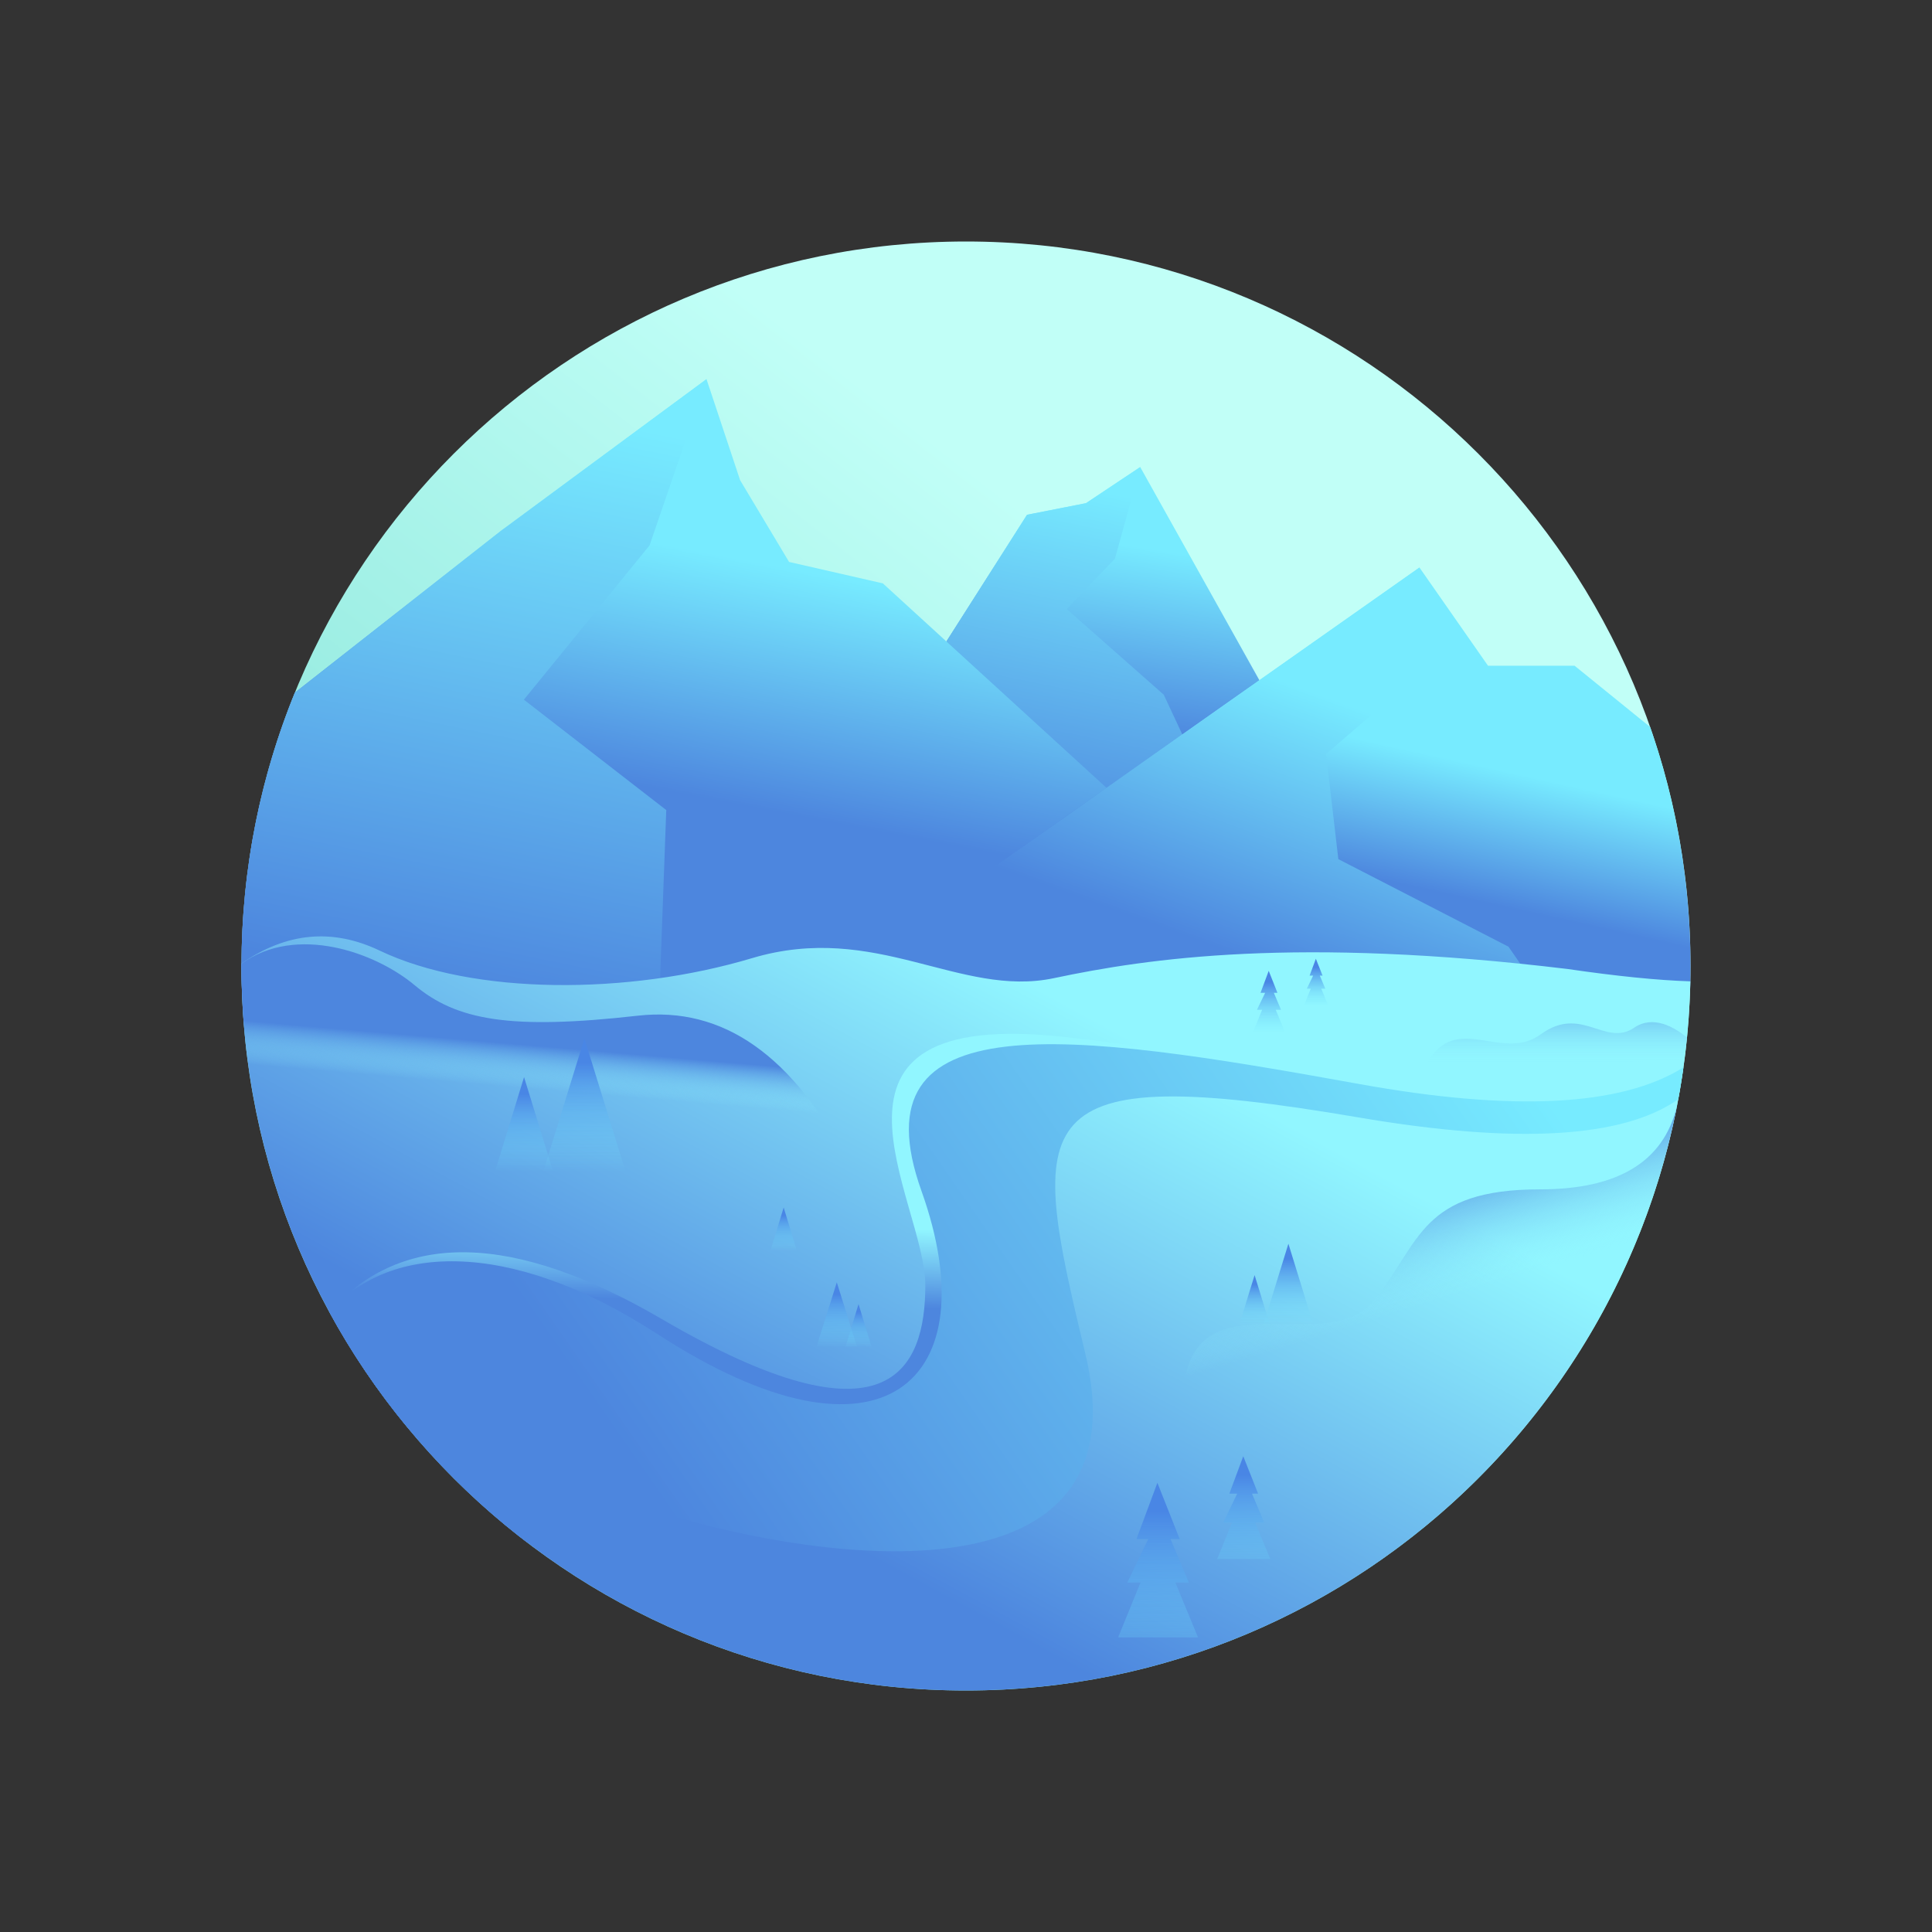 <svg width="800" height="800" viewBox="0 0 800 800" fill="none" xmlns="http://www.w3.org/2000/svg">
<rect x="0" y="0" width="800" height="800" fill="#333333" stroke="none"/>
<path d="M400 700C565.685 700 700 565.685 700 400C700 234.315 565.685 100 400 100C234.315 100 100 234.315 100 400C100 565.685 234.315 700 400 700Z" fill="url(#paint0_linear_1411_44908)"/>
<path fill-rule="evenodd" clip-rule="evenodd" d="M472.141 193.402L449.697 208.353L425.271 213.152L351.761 328.656H547.753L472.141 193.402Z" fill="url(#paint1_linear_1411_44908)"/>
<path fill-rule="evenodd" clip-rule="evenodd" d="M472.141 193.402L449.697 208.353L425.271 213.152L351.761 328.656L507.937 343.407L481.878 287.654L441.691 252.188L461.69 231.322L472.141 193.402Z" fill="url(#paint2_linear_1411_44908)"/>
<path fill-rule="evenodd" clip-rule="evenodd" d="M122.081 286.825L207.339 219.877L292.553 157L306.469 198.841L326.738 232.688L365.566 241.559L550 410.172H100.169C100.057 406.795 100 403.404 100 400C100 359.958 107.845 321.749 122.081 286.825Z" fill="url(#paint3_linear_1411_44908)"/>
<path fill-rule="evenodd" clip-rule="evenodd" d="M122.081 286.825L207.339 219.877L292.553 157L268.98 225.809L216.933 289.716L275.885 335.436L273.147 410.172H100.169C100.057 406.795 100 403.404 100 400C100 359.958 107.845 321.749 122.081 286.825Z" fill="url(#paint4_linear_1411_44908)"/>
<path fill-rule="evenodd" clip-rule="evenodd" d="M683.293 301.034C694.116 332.019 700 365.322 700 400C700 403.156 699.951 406.3 699.855 409.433H340L587.768 235L616.157 275.671H652.008L683.293 301.034Z" fill="url(#paint5_linear_1411_44908)"/>
<path fill-rule="evenodd" clip-rule="evenodd" d="M340 409.433C340 409.433 422.589 351.288 587.768 235L578.5 286.798L549.102 312.24L554.176 355.744L624.623 392.004L653.199 433.243C444.4 417.37 340 409.433 340 409.433Z" fill="url(#paint6_linear_1411_44908)"/>
<path fill-rule="evenodd" clip-rule="evenodd" d="M100.002 398.973C118.562 386.065 137.628 384.28 157.197 393.618C195.924 412.099 260.075 412.099 311.374 396.76C362.673 381.421 397.339 413.297 436.434 405.028C475.529 396.76 537.014 387.738 649.106 401.239C669.415 404.21 686.358 405.916 699.934 406.354C696.552 569.106 563.562 700 400 700C234.315 700 100 565.685 100 400C100 399.658 100.001 399.315 100.002 398.973Z" fill="url(#paint7_linear_1411_44908)"/>
<path fill-rule="evenodd" clip-rule="evenodd" d="M519 427L522.61 418.135H520.481L523.867 411.105H521.962L525.348 402L528.958 411.105H527.477L530.439 418.135H528.258L531.92 427H519Z" fill="url(#paint8_linear_1411_44908)"/>
<path fill-rule="evenodd" clip-rule="evenodd" d="M540 416.195L542.772 409.388H541.137L543.737 403.991H542.274L544.874 397L547.646 403.991H546.508L548.783 409.388H547.108L549.92 416.195H540Z" fill="url(#paint9_linear_1411_44908)"/>
<path fill-rule="evenodd" clip-rule="evenodd" d="M136.317 543.198C166.739 509.366 212.621 510.353 273.961 546.157C368.006 601.052 383.16 567.157 383.16 532.124C383.16 497.09 326.926 416.778 441.188 429.423C555.45 442.068 624.443 470.974 696.72 442.435L685.793 452.101C644.882 461.825 594.906 461.825 535.863 452.101C447.299 437.517 393.559 433.993 407.607 500.72C421.654 567.447 394.383 632.387 314.432 603.024C252.301 580.205 195.185 579.955 167.349 589.418C155.642 575.055 145.238 559.588 136.317 543.197L136.317 543.198Z" fill="url(#paint10_linear_1411_44908)"/>
<path fill-rule="evenodd" clip-rule="evenodd" d="M697.087 441.972C696.466 446.408 695.748 450.812 694.935 455.184C671.852 471.322 627.703 473.825 562.489 462.693C422.837 438.855 425.633 461.814 449.367 560.306C473.102 658.798 356.921 650.148 279.663 628.178C245.243 618.389 224.81 621.925 218.365 638.787C184.841 613.247 156.857 580.808 136.529 543.589C159.358 515.94 209.256 511.533 272.189 552.388C365.89 613.216 409.545 571.447 381.543 493.097C353.542 414.748 442.165 427.001 562.489 448.806C626.473 460.401 671.339 458.123 697.087 441.972Z" fill="url(#paint11_linear_1411_44908)"/>
<path fill-rule="evenodd" clip-rule="evenodd" d="M647.595 569.452H490.948C499.445 530.713 550.16 562.112 569.223 538.2C588.286 514.289 588.342 492.485 637.817 492.485C669.964 492.485 688.815 481.038 694.37 458.143C686.387 498.788 670.196 536.491 647.595 569.452Z" fill="url(#paint12_linear_1411_44908)"/>
<path fill-rule="evenodd" clip-rule="evenodd" d="M100.002 399.02C122.857 382.597 155.557 394.449 171.638 407.911C189.088 422.519 211.272 426.533 264.135 420.573C299.377 416.6 328.562 437.117 351.689 482.124C318.051 469.222 293.177 469.857 277.068 484.032C252.904 505.293 227.229 503.855 179.064 485.958C138.667 470.946 122.941 492.12 117.309 500.67C106.102 469.203 100 435.314 100 399.999C100 399.673 100.001 399.347 100.002 399.02H100.002Z" fill="url(#paint13_linear_1411_44908)"/>
<path fill-rule="evenodd" clip-rule="evenodd" d="M697.514 438.797L589.494 442.775C601.912 417.064 621.198 440.542 638.033 428.27C654.868 415.997 664.714 433.726 676.703 425.542C684.595 420.155 693.435 425.404 698.556 429.623C698.255 432.695 697.908 435.753 697.514 438.797Z" fill="url(#paint14_linear_1411_44908)"/>
<path fill-rule="evenodd" clip-rule="evenodd" d="M217 446L229 485H205L217 446Z" fill="url(#paint15_linear_1411_44908)"/>
<path fill-rule="evenodd" clip-rule="evenodd" d="M346.5 531L355 558H338L346.5 531Z" fill="url(#paint16_linear_1411_44908)"/>
<path fill-rule="evenodd" clip-rule="evenodd" d="M355.5 540L361 558H350L355.5 540Z" fill="url(#paint17_linear_1411_44908)"/>
<path fill-rule="evenodd" clip-rule="evenodd" d="M519.5 528L526 549H513L519.5 528Z" fill="url(#paint18_linear_1411_44908)"/>
<path fill-rule="evenodd" clip-rule="evenodd" d="M533.5 515L544 549H523L533.5 515Z" fill="url(#paint19_linear_1411_44908)"/>
<path fill-rule="evenodd" clip-rule="evenodd" d="M324.5 500L330 518H319L324.5 500Z" fill="url(#paint20_linear_1411_44908)"/>
<path fill-rule="evenodd" clip-rule="evenodd" d="M242 430L259 485H225L242 430Z" fill="url(#paint21_linear_1411_44908)"/>
<path fill-rule="evenodd" clip-rule="evenodd" d="M463 678L472.242 655.304H466.791L475.459 637.308H470.582L479.25 614L488.492 637.308H484.701L492.283 655.304H486.701L496.074 678H463Z" fill="url(#paint22_linear_1411_44908)"/>
<path fill-rule="evenodd" clip-rule="evenodd" d="M504 645.571L510.147 630.474H506.522L512.287 618.504H509.044L514.809 603L520.956 618.504H518.435L523.478 630.474H519.765L526 645.571H504Z" fill="url(#paint23_linear_1411_44908)"/>
<defs>
<linearGradient id="paint0_linear_1411_44908" x1="370.855" y1="168.494" x2="191.013" y2="400" gradientUnits="userSpaceOnUse">
<stop stop-color="#C1FFF7"/>
<stop offset="1" stop-color="#93E9DE"/>
</linearGradient>
<linearGradient id="paint1_linear_1411_44908" x1="455.594" y1="223.958" x2="443.838" y2="299.451" gradientUnits="userSpaceOnUse">
<stop stop-color="#77EBFF"/>
<stop offset="1" stop-color="#4D86DE"/>
</linearGradient>
<linearGradient id="paint2_linear_1411_44908" x1="447.607" y1="201.539" x2="417.729" y2="347.327" gradientUnits="userSpaceOnUse">
<stop stop-color="#77EBFF"/>
<stop offset="1" stop-color="#4D86DE"/>
</linearGradient>
<linearGradient id="paint3_linear_1411_44908" x1="338.402" y1="237.466" x2="319.589" y2="335.96" gradientUnits="userSpaceOnUse">
<stop stop-color="#77EBFF"/>
<stop offset="1" stop-color="#4D86DE"/>
</linearGradient>
<linearGradient id="paint4_linear_1411_44908" x1="214.608" y1="167" x2="165.738" y2="406.06" gradientUnits="userSpaceOnUse">
<stop stop-color="#77EBFF"/>
<stop offset="1" stop-color="#4D86DE"/>
</linearGradient>
<linearGradient id="paint5_linear_1411_44908" x1="530.721" y1="298.647" x2="518.761" y2="352.574" gradientUnits="userSpaceOnUse">
<stop stop-color="#77EBFF"/>
<stop offset="1" stop-color="#4D86DE"/>
</linearGradient>
<linearGradient id="paint6_linear_1411_44908" x1="549.29" y1="288.582" x2="510.835" y2="394.828" gradientUnits="userSpaceOnUse">
<stop stop-color="#77EBFF"/>
<stop offset="1" stop-color="#4D86DE"/>
</linearGradient>
<linearGradient id="paint7_linear_1411_44908" x1="617.198" y1="510.759" x2="502.569" y2="722.04" gradientUnits="userSpaceOnUse">
<stop stop-color="#91F6FF"/>
<stop offset="1" stop-color="#4D86DE"/>
</linearGradient>
<linearGradient id="paint8_linear_1411_44908" x1="525.845" y1="428.461" x2="525.845" y2="406.585" gradientUnits="userSpaceOnUse">
<stop stop-color="#77EBFF" stop-opacity="0"/>
<stop offset="1" stop-color="#4986E5"/>
</linearGradient>
<linearGradient id="paint9_linear_1411_44908" x1="545.255" y1="417.316" x2="545.255" y2="400.52" gradientUnits="userSpaceOnUse">
<stop stop-color="#77EBFF" stop-opacity="0"/>
<stop offset="1" stop-color="#4986E5"/>
</linearGradient>
<linearGradient id="paint10_linear_1411_44908" x1="383.753" y1="509.057" x2="382.741" y2="541.743" gradientUnits="userSpaceOnUse">
<stop stop-color="#91F6FF"/>
<stop offset="1" stop-color="#4D86DE"/>
</linearGradient>
<linearGradient id="paint11_linear_1411_44908" x1="683.955" y1="515.959" x2="357.437" y2="742.651" gradientUnits="userSpaceOnUse">
<stop stop-color="#77EBFF"/>
<stop offset="1" stop-color="#4D86DE"/>
</linearGradient>
<linearGradient id="paint12_linear_1411_44908" x1="614.298" y1="532.942" x2="598.796" y2="481.969" gradientUnits="userSpaceOnUse">
<stop stop-color="#91F6FF" stop-opacity="0"/>
<stop offset="1" stop-color="#4D86DE"/>
</linearGradient>
<linearGradient id="paint13_linear_1411_44908" x1="204.432" y1="449.482" x2="205.967" y2="431.66" gradientUnits="userSpaceOnUse">
<stop stop-color="#91F6FF" stop-opacity="0"/>
<stop offset="1" stop-color="#4D86DE"/>
</linearGradient>
<linearGradient id="paint14_linear_1411_44908" x1="656.63" y1="440.67" x2="656.63" y2="410.111" gradientUnits="userSpaceOnUse">
<stop stop-color="#91F6FF" stop-opacity="0"/>
<stop offset="1" stop-color="#4D86DE"/>
</linearGradient>
<linearGradient id="paint15_linear_1411_44908" x1="217.715" y1="485" x2="217.715" y2="453.152" gradientUnits="userSpaceOnUse">
<stop stop-color="#77EBFF" stop-opacity="0"/>
<stop offset="1" stop-color="#4986E5"/>
</linearGradient>
<linearGradient id="paint16_linear_1411_44908" x1="347.006" y1="558" x2="347.006" y2="535.951" gradientUnits="userSpaceOnUse">
<stop stop-color="#77EBFF" stop-opacity="0"/>
<stop offset="1" stop-color="#4986E5"/>
</linearGradient>
<linearGradient id="paint17_linear_1411_44908" x1="355.828" y1="558" x2="355.828" y2="543.301" gradientUnits="userSpaceOnUse">
<stop stop-color="#77EBFF" stop-opacity="0"/>
<stop offset="1" stop-color="#4986E5"/>
</linearGradient>
<linearGradient id="paint18_linear_1411_44908" x1="519.887" y1="549" x2="519.887" y2="531.851" gradientUnits="userSpaceOnUse">
<stop stop-color="#77EBFF" stop-opacity="0"/>
<stop offset="1" stop-color="#4986E5"/>
</linearGradient>
<linearGradient id="paint19_linear_1411_44908" x1="534.125" y1="549" x2="534.125" y2="521.235" gradientUnits="userSpaceOnUse">
<stop stop-color="#77EBFF" stop-opacity="0"/>
<stop offset="1" stop-color="#4986E5"/>
</linearGradient>
<linearGradient id="paint20_linear_1411_44908" x1="324.828" y1="518" x2="324.828" y2="503.301" gradientUnits="userSpaceOnUse">
<stop stop-color="#77EBFF" stop-opacity="0"/>
<stop offset="1" stop-color="#4986E5"/>
</linearGradient>
<linearGradient id="paint21_linear_1411_44908" x1="243.013" y1="485" x2="243.013" y2="440.086" gradientUnits="userSpaceOnUse">
<stop stop-color="#77EBFF" stop-opacity="0"/>
<stop offset="1" stop-color="#4986E5"/>
</linearGradient>
<linearGradient id="paint22_linear_1411_44908" x1="480.522" y1="699.409" x2="480.522" y2="625.737" gradientUnits="userSpaceOnUse">
<stop stop-color="#77EBFF" stop-opacity="0"/>
<stop offset="1" stop-color="#4986E5"/>
</linearGradient>
<linearGradient id="paint23_linear_1411_44908" x1="515.655" y1="659.811" x2="515.655" y2="610.807" gradientUnits="userSpaceOnUse">
<stop stop-color="#77EBFF" stop-opacity="0"/>
<stop offset="1" stop-color="#4986E5"/>
</linearGradient>
</defs>
</svg>
